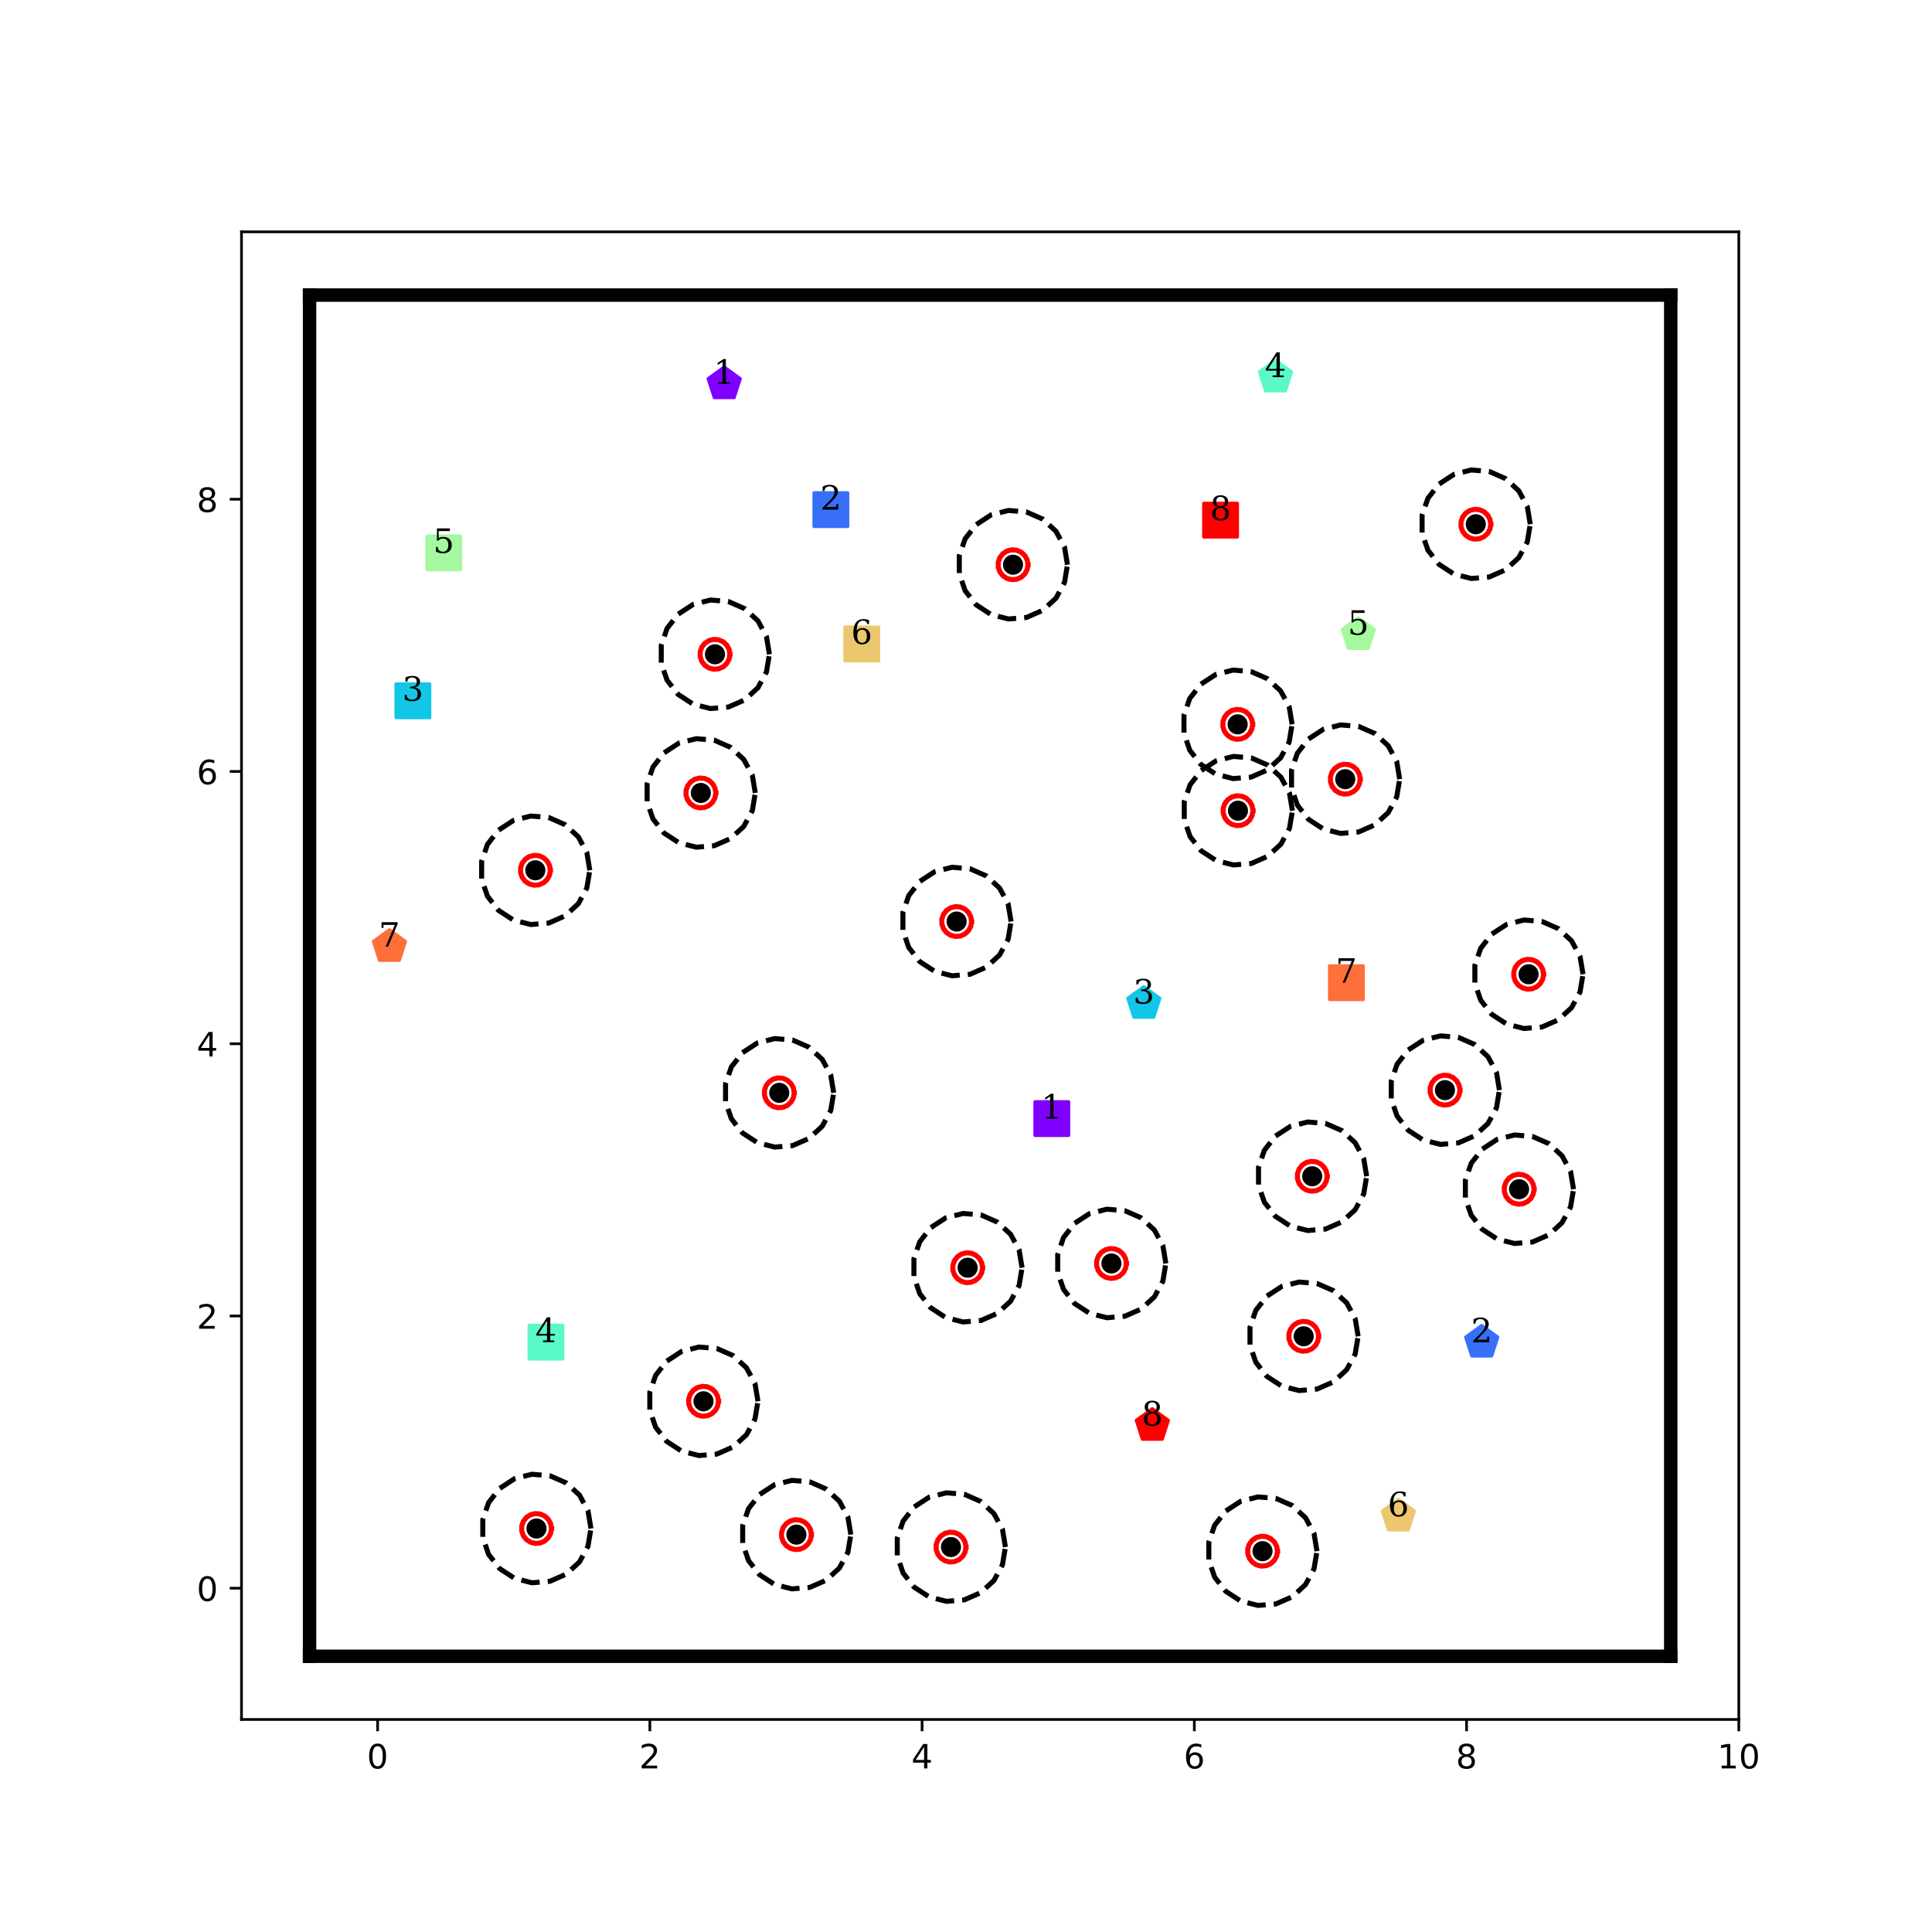 <?xml version="1.0" encoding="utf-8" standalone="no"?>
<!DOCTYPE svg PUBLIC "-//W3C//DTD SVG 1.1//EN"
  "http://www.w3.org/Graphics/SVG/1.1/DTD/svg11.dtd">
<!-- Created with matplotlib (http://matplotlib.org/) -->
<svg height="576pt" version="1.1" viewBox="0 0 576 576" width="576pt" xmlns="http://www.w3.org/2000/svg" xmlns:xlink="http://www.w3.org/1999/xlink">
 <defs>
  <style type="text/css">
*{stroke-linecap:butt;stroke-linejoin:round;}
  </style>
 </defs>
 <g id="figure_1">
  <g id="patch_1">
   <path d="M 0 576 
L 576 576 
L 576 0 
L 0 0 
z
" style="fill:#ffffff;"/>
  </g>
  <g id="axes_1">
   <g id="patch_2">
    <path d="M 72 512.64 
L 518.4 512.64 
L 518.4 69.12 
L 72 69.12 
z
" style="fill:#ffffff;"/>
   </g>
   <g id="matplotlib.axis_1">
    <g id="xtick_1">
     <g id="line2d_1">
      <defs>
       <path d="M 0 0 
L 0 3.5 
" id="mbbae089fc0" style="stroke:#000000;stroke-width:0.8;"/>
      </defs>
      <g>
       <use style="stroke:#000000;stroke-width:0.8;" x="112.582" xlink:href="#mbbae089fc0" y="512.64"/>
      </g>
     </g>
     <g id="text_1">
      <!-- 0 -->
      <defs>
       <path d="M 31.781 66.406 
Q 24.172 66.406 20.328 58.906 
Q 16.5 51.422 16.5 36.375 
Q 16.5 21.391 20.328 13.891 
Q 24.172 6.391 31.781 6.391 
Q 39.453 6.391 43.281 13.891 
Q 47.125 21.391 47.125 36.375 
Q 47.125 51.422 43.281 58.906 
Q 39.453 66.406 31.781 66.406 
z
M 31.781 74.219 
Q 44.047 74.219 50.516 64.516 
Q 56.984 54.828 56.984 36.375 
Q 56.984 17.969 50.516 8.266 
Q 44.047 -1.422 31.781 -1.422 
Q 19.531 -1.422 13.062 8.266 
Q 6.594 17.969 6.594 36.375 
Q 6.594 54.828 13.062 64.516 
Q 19.531 74.219 31.781 74.219 
z
" id="DejaVuSans-30"/>
      </defs>
      <g transform="translate(109.401 527.238)scale(0.1 -0.1)">
       <use xlink:href="#DejaVuSans-30"/>
      </g>
     </g>
    </g>
    <g id="xtick_2">
     <g id="line2d_2">
      <g>
       <use style="stroke:#000000;stroke-width:0.8;" x="193.745" xlink:href="#mbbae089fc0" y="512.64"/>
      </g>
     </g>
     <g id="text_2">
      <!-- 2 -->
      <defs>
       <path d="M 19.188 8.297 
L 53.609 8.297 
L 53.609 0 
L 7.328 0 
L 7.328 8.297 
Q 12.938 14.109 22.625 23.891 
Q 32.328 33.688 34.812 36.531 
Q 39.547 41.844 41.422 45.531 
Q 43.312 49.219 43.312 52.781 
Q 43.312 58.594 39.234 62.25 
Q 35.156 65.922 28.609 65.922 
Q 23.969 65.922 18.812 64.312 
Q 13.672 62.703 7.812 59.422 
L 7.812 69.391 
Q 13.766 71.781 18.938 73 
Q 24.125 74.219 28.422 74.219 
Q 39.75 74.219 46.484 68.547 
Q 53.219 62.891 53.219 53.422 
Q 53.219 48.922 51.531 44.891 
Q 49.859 40.875 45.406 35.406 
Q 44.188 33.984 37.641 27.219 
Q 31.109 20.453 19.188 8.297 
z
" id="DejaVuSans-32"/>
      </defs>
      <g transform="translate(190.564 527.238)scale(0.1 -0.1)">
       <use xlink:href="#DejaVuSans-32"/>
      </g>
     </g>
    </g>
    <g id="xtick_3">
     <g id="line2d_3">
      <g>
       <use style="stroke:#000000;stroke-width:0.8;" x="274.909" xlink:href="#mbbae089fc0" y="512.64"/>
      </g>
     </g>
     <g id="text_3">
      <!-- 4 -->
      <defs>
       <path d="M 37.797 64.312 
L 12.891 25.391 
L 37.797 25.391 
z
M 35.203 72.906 
L 47.609 72.906 
L 47.609 25.391 
L 58.016 25.391 
L 58.016 17.188 
L 47.609 17.188 
L 47.609 0 
L 37.797 0 
L 37.797 17.188 
L 4.891 17.188 
L 4.891 26.703 
z
" id="DejaVuSans-34"/>
      </defs>
      <g transform="translate(271.728 527.238)scale(0.1 -0.1)">
       <use xlink:href="#DejaVuSans-34"/>
      </g>
     </g>
    </g>
    <g id="xtick_4">
     <g id="line2d_4">
      <g>
       <use style="stroke:#000000;stroke-width:0.8;" x="356.073" xlink:href="#mbbae089fc0" y="512.64"/>
      </g>
     </g>
     <g id="text_4">
      <!-- 6 -->
      <defs>
       <path d="M 33.016 40.375 
Q 26.375 40.375 22.484 35.828 
Q 18.609 31.297 18.609 23.391 
Q 18.609 15.531 22.484 10.953 
Q 26.375 6.391 33.016 6.391 
Q 39.656 6.391 43.531 10.953 
Q 47.406 15.531 47.406 23.391 
Q 47.406 31.297 43.531 35.828 
Q 39.656 40.375 33.016 40.375 
z
M 52.594 71.297 
L 52.594 62.312 
Q 48.875 64.062 45.094 64.984 
Q 41.312 65.922 37.594 65.922 
Q 27.828 65.922 22.672 59.328 
Q 17.531 52.734 16.797 39.406 
Q 19.672 43.656 24.016 45.922 
Q 28.375 48.188 33.594 48.188 
Q 44.578 48.188 50.953 41.516 
Q 57.328 34.859 57.328 23.391 
Q 57.328 12.156 50.688 5.359 
Q 44.047 -1.422 33.016 -1.422 
Q 20.359 -1.422 13.672 8.266 
Q 6.984 17.969 6.984 36.375 
Q 6.984 53.656 15.188 63.938 
Q 23.391 74.219 37.203 74.219 
Q 40.922 74.219 44.703 73.484 
Q 48.484 72.75 52.594 71.297 
z
" id="DejaVuSans-36"/>
      </defs>
      <g transform="translate(352.891 527.238)scale(0.1 -0.1)">
       <use xlink:href="#DejaVuSans-36"/>
      </g>
     </g>
    </g>
    <g id="xtick_5">
     <g id="line2d_5">
      <g>
       <use style="stroke:#000000;stroke-width:0.8;" x="437.236" xlink:href="#mbbae089fc0" y="512.64"/>
      </g>
     </g>
     <g id="text_5">
      <!-- 8 -->
      <defs>
       <path d="M 31.781 34.625 
Q 24.75 34.625 20.719 30.859 
Q 16.703 27.094 16.703 20.516 
Q 16.703 13.922 20.719 10.156 
Q 24.75 6.391 31.781 6.391 
Q 38.812 6.391 42.859 10.172 
Q 46.922 13.969 46.922 20.516 
Q 46.922 27.094 42.891 30.859 
Q 38.875 34.625 31.781 34.625 
z
M 21.922 38.812 
Q 15.578 40.375 12.031 44.719 
Q 8.5 49.078 8.5 55.328 
Q 8.5 64.062 14.719 69.141 
Q 20.953 74.219 31.781 74.219 
Q 42.672 74.219 48.875 69.141 
Q 55.078 64.062 55.078 55.328 
Q 55.078 49.078 51.531 44.719 
Q 48 40.375 41.703 38.812 
Q 48.828 37.156 52.797 32.312 
Q 56.781 27.484 56.781 20.516 
Q 56.781 9.906 50.312 4.234 
Q 43.844 -1.422 31.781 -1.422 
Q 19.734 -1.422 13.25 4.234 
Q 6.781 9.906 6.781 20.516 
Q 6.781 27.484 10.781 32.312 
Q 14.797 37.156 21.922 38.812 
z
M 18.312 54.391 
Q 18.312 48.734 21.844 45.562 
Q 25.391 42.391 31.781 42.391 
Q 38.141 42.391 41.719 45.562 
Q 45.312 48.734 45.312 54.391 
Q 45.312 60.062 41.719 63.234 
Q 38.141 66.406 31.781 66.406 
Q 25.391 66.406 21.844 63.234 
Q 18.312 60.062 18.312 54.391 
z
" id="DejaVuSans-38"/>
      </defs>
      <g transform="translate(434.055 527.238)scale(0.1 -0.1)">
       <use xlink:href="#DejaVuSans-38"/>
      </g>
     </g>
    </g>
    <g id="xtick_6">
     <g id="line2d_6">
      <g>
       <use style="stroke:#000000;stroke-width:0.8;" x="518.4" xlink:href="#mbbae089fc0" y="512.64"/>
      </g>
     </g>
     <g id="text_6">
      <!-- 10 -->
      <defs>
       <path d="M 12.406 8.297 
L 28.516 8.297 
L 28.516 63.922 
L 10.984 60.406 
L 10.984 69.391 
L 28.422 72.906 
L 38.281 72.906 
L 38.281 8.297 
L 54.391 8.297 
L 54.391 0 
L 12.406 0 
z
" id="DejaVuSans-31"/>
      </defs>
      <g transform="translate(512.038 527.238)scale(0.1 -0.1)">
       <use xlink:href="#DejaVuSans-31"/>
       <use x="63.623" xlink:href="#DejaVuSans-30"/>
      </g>
     </g>
    </g>
   </g>
   <g id="matplotlib.axis_2">
    <g id="ytick_1">
     <g id="line2d_7">
      <defs>
       <path d="M 0 0 
L -3.5 0 
" id="m43e0779038" style="stroke:#000000;stroke-width:0.8;"/>
      </defs>
      <g>
       <use style="stroke:#000000;stroke-width:0.8;" x="72" xlink:href="#m43e0779038" y="473.498"/>
      </g>
     </g>
     <g id="text_7">
      <!-- 0 -->
      <g transform="translate(58.638 477.297)scale(0.1 -0.1)">
       <use xlink:href="#DejaVuSans-30"/>
      </g>
     </g>
    </g>
    <g id="ytick_2">
     <g id="line2d_8">
      <g>
       <use style="stroke:#000000;stroke-width:0.8;" x="72" xlink:href="#m43e0779038" y="392.335"/>
      </g>
     </g>
     <g id="text_8">
      <!-- 2 -->
      <g transform="translate(58.638 396.134)scale(0.1 -0.1)">
       <use xlink:href="#DejaVuSans-32"/>
      </g>
     </g>
    </g>
    <g id="ytick_3">
     <g id="line2d_9">
      <g>
       <use style="stroke:#000000;stroke-width:0.8;" x="72" xlink:href="#m43e0779038" y="311.171"/>
      </g>
     </g>
     <g id="text_9">
      <!-- 4 -->
      <g transform="translate(58.638 314.97)scale(0.1 -0.1)">
       <use xlink:href="#DejaVuSans-34"/>
      </g>
     </g>
    </g>
    <g id="ytick_4">
     <g id="line2d_10">
      <g>
       <use style="stroke:#000000;stroke-width:0.8;" x="72" xlink:href="#m43e0779038" y="230.007"/>
      </g>
     </g>
     <g id="text_10">
      <!-- 6 -->
      <g transform="translate(58.638 233.806)scale(0.1 -0.1)">
       <use xlink:href="#DejaVuSans-36"/>
      </g>
     </g>
    </g>
    <g id="ytick_5">
     <g id="line2d_11">
      <g>
       <use style="stroke:#000000;stroke-width:0.8;" x="72" xlink:href="#m43e0779038" y="148.844"/>
      </g>
     </g>
     <g id="text_11">
      <!-- 8 -->
      <g transform="translate(58.638 152.643)scale(0.1 -0.1)">
       <use xlink:href="#DejaVuSans-38"/>
      </g>
     </g>
    </g>
   </g>
   <g id="line2d_12">
    <path clip-path="url(#pbcb617bec2)" d="M 313.582 333.492 
" style="fill:none;stroke:#1f77b4;stroke-linecap:square;stroke-width:1.5;"/>
    <defs>
     <path d="M -5 5 
L 5 5 
L 5 -5 
L -5 -5 
z
" id="m00967be633" style="stroke:#8000ff;stroke-linejoin:miter;"/>
    </defs>
    <g clip-path="url(#pbcb617bec2)">
     <use style="fill:#8000ff;stroke:#8000ff;stroke-linejoin:miter;" x="313.582" xlink:href="#m00967be633" y="333.492"/>
    </g>
   </g>
   <g id="line2d_13">
    <path clip-path="url(#pbcb617bec2)" d="M 215.913 114.458 
" style="fill:none;stroke:#ff7f0e;stroke-linecap:square;stroke-width:1.5;"/>
    <defs>
     <path d="M 0 -5 
L -4.755 -1.545 
L -2.939 4.045 
L 2.939 4.045 
L 4.755 -1.545 
z
" id="m93401ba348" style="stroke:#8000ff;stroke-linejoin:miter;"/>
    </defs>
    <g clip-path="url(#pbcb617bec2)">
     <use style="fill:#8000ff;stroke:#8000ff;stroke-linejoin:miter;" x="215.913" xlink:href="#m93401ba348" y="114.458"/>
    </g>
   </g>
   <g id="line2d_14">
    <path clip-path="url(#pbcb617bec2)" d="M 247.71 151.946 
" style="fill:none;stroke:#2ca02c;stroke-linecap:square;stroke-width:1.5;"/>
    <defs>
     <path d="M -5 5 
L 5 5 
L 5 -5 
L -5 -5 
z
" id="md4390ebcbe" style="stroke:#376ff9;stroke-linejoin:miter;"/>
    </defs>
    <g clip-path="url(#pbcb617bec2)">
     <use style="fill:#376ff9;stroke:#376ff9;stroke-linejoin:miter;" x="247.71" xlink:href="#md4390ebcbe" y="151.946"/>
    </g>
   </g>
   <g id="line2d_15">
    <path clip-path="url(#pbcb617bec2)" d="M 441.753 400.197 
" style="fill:none;stroke:#d62728;stroke-linecap:square;stroke-width:1.5;"/>
    <defs>
     <path d="M 0 -5 
L -4.755 -1.545 
L -2.939 4.045 
L 2.939 4.045 
L 4.755 -1.545 
z
" id="m6d15212237" style="stroke:#376ff9;stroke-linejoin:miter;"/>
    </defs>
    <g clip-path="url(#pbcb617bec2)">
     <use style="fill:#376ff9;stroke:#376ff9;stroke-linejoin:miter;" x="441.753" xlink:href="#m6d15212237" y="400.197"/>
    </g>
   </g>
   <g id="line2d_16">
    <path clip-path="url(#pbcb617bec2)" d="M 123.094 208.93 
" style="fill:none;stroke:#9467bd;stroke-linecap:square;stroke-width:1.5;"/>
    <defs>
     <path d="M -5 5 
L 5 5 
L 5 -5 
L -5 -5 
z
" id="m5b47b86900" style="stroke:#12c7e6;stroke-linejoin:miter;"/>
    </defs>
    <g clip-path="url(#pbcb617bec2)">
     <use style="fill:#12c7e6;stroke:#12c7e6;stroke-linejoin:miter;" x="123.094" xlink:href="#m5b47b86900" y="208.93"/>
    </g>
   </g>
   <g id="line2d_17">
    <path clip-path="url(#pbcb617bec2)" d="M 341.015 299.196 
" style="fill:none;stroke:#8c564b;stroke-linecap:square;stroke-width:1.5;"/>
    <defs>
     <path d="M 0 -5 
L -4.755 -1.545 
L -2.939 4.045 
L 2.939 4.045 
L 4.755 -1.545 
z
" id="m87feb63b7f" style="stroke:#12c7e6;stroke-linejoin:miter;"/>
    </defs>
    <g clip-path="url(#pbcb617bec2)">
     <use style="fill:#12c7e6;stroke:#12c7e6;stroke-linejoin:miter;" x="341.015" xlink:href="#m87feb63b7f" y="299.196"/>
    </g>
   </g>
   <g id="line2d_18">
    <path clip-path="url(#pbcb617bec2)" d="M 162.772 400.142 
" style="fill:none;stroke:#e377c2;stroke-linecap:square;stroke-width:1.5;"/>
    <defs>
     <path d="M -5 5 
L 5 5 
L 5 -5 
L -5 -5 
z
" id="m3b6811515b" style="stroke:#5bf9c7;stroke-linejoin:miter;"/>
    </defs>
    <g clip-path="url(#pbcb617bec2)">
     <use style="fill:#5bf9c7;stroke:#5bf9c7;stroke-linejoin:miter;" x="162.772" xlink:href="#m3b6811515b" y="400.142"/>
    </g>
   </g>
   <g id="line2d_19">
    <path clip-path="url(#pbcb617bec2)" d="M 380.274 112.452 
" style="fill:none;stroke:#7f7f7f;stroke-linecap:square;stroke-width:1.5;"/>
    <defs>
     <path d="M 0 -5 
L -4.755 -1.545 
L -2.939 4.045 
L 2.939 4.045 
L 4.755 -1.545 
z
" id="m6bc77f866d" style="stroke:#5bf9c7;stroke-linejoin:miter;"/>
    </defs>
    <g clip-path="url(#pbcb617bec2)">
     <use style="fill:#5bf9c7;stroke:#5bf9c7;stroke-linejoin:miter;" x="380.274" xlink:href="#m6bc77f866d" y="112.452"/>
    </g>
   </g>
   <g id="line2d_20">
    <path clip-path="url(#pbcb617bec2)" d="M 132.278 164.825 
" style="fill:none;stroke:#bcbd22;stroke-linecap:square;stroke-width:1.5;"/>
    <defs>
     <path d="M -5 5 
L 5 5 
L 5 -5 
L -5 -5 
z
" id="m4ae2398f31" style="stroke:#a4f99f;stroke-linejoin:miter;"/>
    </defs>
    <g clip-path="url(#pbcb617bec2)">
     <use style="fill:#a4f99f;stroke:#a4f99f;stroke-linejoin:miter;" x="132.278" xlink:href="#m4ae2398f31" y="164.825"/>
    </g>
   </g>
   <g id="line2d_21">
    <path clip-path="url(#pbcb617bec2)" d="M 404.963 189.224 
" style="fill:none;stroke:#17becf;stroke-linecap:square;stroke-width:1.5;"/>
    <defs>
     <path d="M 0 -5 
L -4.755 -1.545 
L -2.939 4.045 
L 2.939 4.045 
L 4.755 -1.545 
z
" id="m5d993baed0" style="stroke:#a4f99f;stroke-linejoin:miter;"/>
    </defs>
    <g clip-path="url(#pbcb617bec2)">
     <use style="fill:#a4f99f;stroke:#a4f99f;stroke-linejoin:miter;" x="404.963" xlink:href="#m5d993baed0" y="189.224"/>
    </g>
   </g>
   <g id="line2d_22">
    <path clip-path="url(#pbcb617bec2)" d="M 256.922 191.991 
" style="fill:none;stroke:#1f77b4;stroke-linecap:square;stroke-width:1.5;"/>
    <defs>
     <path d="M -5 5 
L 5 5 
L 5 -5 
L -5 -5 
z
" id="m1f1ca0cb90" style="stroke:#edc76f;stroke-linejoin:miter;"/>
    </defs>
    <g clip-path="url(#pbcb617bec2)">
     <use style="fill:#edc76f;stroke:#edc76f;stroke-linejoin:miter;" x="256.922" xlink:href="#m1f1ca0cb90" y="191.991"/>
    </g>
   </g>
   <g id="line2d_23">
    <path clip-path="url(#pbcb617bec2)" d="M 416.9 452.053 
" style="fill:none;stroke:#ff7f0e;stroke-linecap:square;stroke-width:1.5;"/>
    <defs>
     <path d="M 0 -5 
L -4.755 -1.545 
L -2.939 4.045 
L 2.939 4.045 
L 4.755 -1.545 
z
" id="mb4f32337e3" style="stroke:#edc76f;stroke-linejoin:miter;"/>
    </defs>
    <g clip-path="url(#pbcb617bec2)">
     <use style="fill:#edc76f;stroke:#edc76f;stroke-linejoin:miter;" x="416.9" xlink:href="#mb4f32337e3" y="452.053"/>
    </g>
   </g>
   <g id="line2d_24">
    <path clip-path="url(#pbcb617bec2)" d="M 401.412 292.977 
" style="fill:none;stroke:#2ca02c;stroke-linecap:square;stroke-width:1.5;"/>
    <defs>
     <path d="M -5 5 
L 5 5 
L 5 -5 
L -5 -5 
z
" id="m942dc85341" style="stroke:#ff6f39;stroke-linejoin:miter;"/>
    </defs>
    <g clip-path="url(#pbcb617bec2)">
     <use style="fill:#ff6f39;stroke:#ff6f39;stroke-linejoin:miter;" x="401.412" xlink:href="#m942dc85341" y="292.977"/>
    </g>
   </g>
   <g id="line2d_25">
    <path clip-path="url(#pbcb617bec2)" d="M 116.1 282.231 
" style="fill:none;stroke:#d62728;stroke-linecap:square;stroke-width:1.5;"/>
    <defs>
     <path d="M 0 -5 
L -4.755 -1.545 
L -2.939 4.045 
L 2.939 4.045 
L 4.755 -1.545 
z
" id="m245e9f3313" style="stroke:#ff6f39;stroke-linejoin:miter;"/>
    </defs>
    <g clip-path="url(#pbcb617bec2)">
     <use style="fill:#ff6f39;stroke:#ff6f39;stroke-linejoin:miter;" x="116.1" xlink:href="#m245e9f3313" y="282.231"/>
    </g>
   </g>
   <g id="line2d_26">
    <path clip-path="url(#pbcb617bec2)" d="M 363.893 155.075 
" style="fill:none;stroke:#9467bd;stroke-linecap:square;stroke-width:1.5;"/>
    <defs>
     <path d="M -5 5 
L 5 5 
L 5 -5 
L -5 -5 
z
" id="m89f00389e0" style="stroke:#ff0000;stroke-linejoin:miter;"/>
    </defs>
    <g clip-path="url(#pbcb617bec2)">
     <use style="fill:#ff0000;stroke:#ff0000;stroke-linejoin:miter;" x="363.893" xlink:href="#m89f00389e0" y="155.075"/>
    </g>
   </g>
   <g id="line2d_27">
    <path clip-path="url(#pbcb617bec2)" d="M 343.547 425.013 
" style="fill:none;stroke:#8c564b;stroke-linecap:square;stroke-width:1.5;"/>
    <defs>
     <path d="M 0 -5 
L -4.755 -1.545 
L -2.939 4.045 
L 2.939 4.045 
L 4.755 -1.545 
z
" id="m4d88abfb11" style="stroke:#ff0000;stroke-linejoin:miter;"/>
    </defs>
    <g clip-path="url(#pbcb617bec2)">
     <use style="fill:#ff0000;stroke:#ff0000;stroke-linejoin:miter;" x="343.547" xlink:href="#m4d88abfb11" y="425.013"/>
    </g>
   </g>
   <g id="line2d_28">
    <defs>
     <path d="M 0 2.5 
C 0.663 2.5 1.299 2.237 1.768 1.768 
C 2.237 1.299 2.5 0.663 2.5 0 
C 2.5 -0.663 2.237 -1.299 1.768 -1.768 
C 1.299 -2.237 0.663 -2.5 0 -2.5 
C -0.663 -2.5 -1.299 -2.237 -1.768 -1.768 
C -2.237 -1.299 -2.5 -0.663 -2.5 0 
C -2.5 0.663 -2.237 1.299 -1.768 1.768 
C -1.299 2.237 -0.663 2.5 0 2.5 
z
" id="mc2cf1a1589" style="stroke:#000000;"/>
    </defs>
    <g clip-path="url(#pbcb617bec2)">
     <use style="stroke:#000000;" x="368.992" xlink:href="#mc2cf1a1589" y="215.95"/>
     <use style="stroke:#000000;" x="232.323" xlink:href="#mc2cf1a1589" y="325.813"/>
     <use style="stroke:#000000;" x="331.35" xlink:href="#mc2cf1a1589" y="376.683"/>
     <use style="stroke:#000000;" x="455.723" xlink:href="#mc2cf1a1589" y="290.458"/>
     <use style="stroke:#000000;" x="369.085" xlink:href="#mc2cf1a1589" y="241.696"/>
     <use style="stroke:#000000;" x="376.404" xlink:href="#mc2cf1a1589" y="462.461"/>
     <use style="stroke:#000000;" x="209.742" xlink:href="#mc2cf1a1589" y="417.775"/>
     <use style="stroke:#000000;" x="391.221" xlink:href="#mc2cf1a1589" y="350.685"/>
     <use style="stroke:#000000;" x="439.99" xlink:href="#mc2cf1a1589" y="156.292"/>
     <use style="stroke:#000000;" x="237.433" xlink:href="#mc2cf1a1589" y="457.527"/>
     <use style="stroke:#000000;" x="401.063" xlink:href="#mc2cf1a1589" y="232.3"/>
     <use style="stroke:#000000;" x="285.203" xlink:href="#mc2cf1a1589" y="274.742"/>
     <use style="stroke:#000000;" x="288.482" xlink:href="#mc2cf1a1589" y="377.953"/>
     <use style="stroke:#000000;" x="430.799" xlink:href="#mc2cf1a1589" y="325.009"/>
     <use style="stroke:#000000;" x="452.894" xlink:href="#mc2cf1a1589" y="354.553"/>
     <use style="stroke:#000000;" x="283.519" xlink:href="#mc2cf1a1589" y="461.236"/>
     <use style="stroke:#000000;" x="208.943" xlink:href="#mc2cf1a1589" y="236.405"/>
     <use style="stroke:#000000;" x="159.607" xlink:href="#mc2cf1a1589" y="259.461"/>
     <use style="stroke:#000000;" x="388.676" xlink:href="#mc2cf1a1589" y="398.396"/>
     <use style="stroke:#000000;" x="213.157" xlink:href="#mc2cf1a1589" y="195.069"/>
     <use style="stroke:#000000;" x="302.016" xlink:href="#mc2cf1a1589" y="168.364"/>
     <use style="stroke:#000000;" x="159.949" xlink:href="#mc2cf1a1589" y="455.707"/>
    </g>
   </g>
   <g id="line2d_29">
    <path clip-path="url(#pbcb617bec2)" d="M 385.225 215.95 
L 384.346 210.679 
L 381.802 205.979 
L 377.871 202.36 
L 372.977 200.214 
L 367.652 199.772 
L 362.472 201.084 
L 357.998 204.007 
L 354.716 208.224 
L 352.981 213.278 
L 352.981 218.621 
L 354.716 223.675 
L 357.998 227.892 
L 362.472 230.815 
L 367.652 232.127 
L 372.977 231.686 
L 377.871 229.539 
L 381.802 225.92 
L 384.346 221.22 
L 385.225 215.95 
" style="fill:none;stroke:#000000;stroke-dasharray:5.55,2.4;stroke-dashoffset:0;stroke-width:1.5;"/>
   </g>
   <g id="line2d_30">
    <path clip-path="url(#pbcb617bec2)" d="M 373.456 215.95 
L 373.214 214.5 
L 372.515 213.208 
L 371.434 212.212 
L 370.088 211.622 
L 368.624 211.501 
L 367.199 211.862 
L 365.969 212.665 
L 365.066 213.825 
L 364.589 215.215 
L 364.589 216.684 
L 365.066 218.074 
L 365.969 219.234 
L 367.199 220.038 
L 368.624 220.398 
L 370.088 220.277 
L 371.434 219.687 
L 372.515 218.691 
L 373.214 217.399 
L 373.456 215.95 
" style="fill:none;stroke:#ff0000;stroke-linecap:square;stroke-width:1.5;"/>
   </g>
   <g id="line2d_31">
    <path clip-path="url(#pbcb617bec2)" d="M 248.556 325.813 
L 247.676 320.542 
L 245.133 315.842 
L 241.201 312.223 
L 236.308 310.077 
L 230.982 309.635 
L 225.802 310.947 
L 221.329 313.87 
L 218.047 318.087 
L 216.312 323.141 
L 216.312 328.484 
L 218.047 333.539 
L 221.329 337.755 
L 225.802 340.678 
L 230.982 341.99 
L 236.308 341.549 
L 241.201 339.402 
L 245.133 335.783 
L 247.676 331.083 
L 248.556 325.813 
" style="fill:none;stroke:#000000;stroke-dasharray:5.55,2.4;stroke-dashoffset:0;stroke-width:1.5;"/>
   </g>
   <g id="line2d_32">
    <path clip-path="url(#pbcb617bec2)" d="M 236.787 325.813 
L 236.545 324.363 
L 235.846 323.071 
L 234.765 322.075 
L 233.419 321.485 
L 231.954 321.364 
L 230.53 321.725 
L 229.3 322.528 
L 228.397 323.688 
L 227.92 325.078 
L 227.92 326.547 
L 228.397 327.937 
L 229.3 329.097 
L 230.53 329.901 
L 231.954 330.261 
L 233.419 330.14 
L 234.765 329.55 
L 235.846 328.554 
L 236.545 327.262 
L 236.787 325.813 
" style="fill:none;stroke:#ff0000;stroke-linecap:square;stroke-width:1.5;"/>
   </g>
   <g id="line2d_33">
    <path clip-path="url(#pbcb617bec2)" d="M 347.583 376.683 
L 346.703 371.413 
L 344.16 366.713 
L 340.229 363.094 
L 335.335 360.947 
L 330.01 360.506 
L 324.83 361.818 
L 320.356 364.74 
L 317.074 368.957 
L 315.339 374.011 
L 315.339 379.355 
L 317.074 384.409 
L 320.356 388.626 
L 324.83 391.549 
L 330.01 392.861 
L 335.335 392.419 
L 340.229 390.273 
L 344.16 386.654 
L 346.703 381.954 
L 347.583 376.683 
" style="fill:none;stroke:#000000;stroke-dasharray:5.55,2.4;stroke-dashoffset:0;stroke-width:1.5;"/>
   </g>
   <g id="line2d_34">
    <path clip-path="url(#pbcb617bec2)" d="M 335.814 376.683 
L 335.572 375.234 
L 334.873 373.941 
L 333.792 372.946 
L 332.446 372.356 
L 330.982 372.235 
L 329.557 372.595 
L 328.327 373.399 
L 327.424 374.559 
L 326.947 375.949 
L 326.947 377.418 
L 327.424 378.808 
L 328.327 379.968 
L 329.557 380.771 
L 330.982 381.132 
L 332.446 381.011 
L 333.792 380.42 
L 334.873 379.425 
L 335.572 378.133 
L 335.814 376.683 
" style="fill:none;stroke:#ff0000;stroke-linecap:square;stroke-width:1.5;"/>
   </g>
   <g id="line2d_35">
    <path clip-path="url(#pbcb617bec2)" d="M 471.955 290.458 
L 471.076 285.187 
L 468.533 280.487 
L 464.601 276.868 
L 459.708 274.722 
L 454.382 274.281 
L 449.202 275.592 
L 444.729 278.515 
L 441.447 282.732 
L 439.711 287.786 
L 439.711 293.13 
L 441.447 298.184 
L 444.729 302.401 
L 449.202 305.323 
L 454.382 306.635 
L 459.708 306.194 
L 464.601 304.047 
L 468.533 300.428 
L 471.076 295.729 
L 471.955 290.458 
" style="fill:none;stroke:#000000;stroke-dasharray:5.55,2.4;stroke-dashoffset:0;stroke-width:1.5;"/>
   </g>
   <g id="line2d_36">
    <path clip-path="url(#pbcb617bec2)" d="M 460.187 290.458 
L 459.945 289.008 
L 459.245 287.716 
L 458.164 286.721 
L 456.819 286.13 
L 455.354 286.009 
L 453.93 286.37 
L 452.699 287.174 
L 451.797 288.333 
L 451.32 289.723 
L 451.32 291.193 
L 451.797 292.582 
L 452.699 293.742 
L 453.93 294.546 
L 455.354 294.907 
L 456.819 294.785 
L 458.164 294.195 
L 459.245 293.2 
L 459.945 291.907 
L 460.187 290.458 
" style="fill:none;stroke:#ff0000;stroke-linecap:square;stroke-width:1.5;"/>
   </g>
   <g id="line2d_37">
    <path clip-path="url(#pbcb617bec2)" d="M 385.317 241.696 
L 384.438 236.425 
L 381.895 231.725 
L 377.963 228.106 
L 373.07 225.96 
L 367.744 225.518 
L 362.564 226.83 
L 358.091 229.753 
L 354.808 233.97 
L 353.073 239.024 
L 353.073 244.367 
L 354.808 249.421 
L 358.091 253.638 
L 362.564 256.561 
L 367.744 257.873 
L 373.07 257.432 
L 377.963 255.285 
L 381.895 251.666 
L 384.438 246.966 
L 385.317 241.696 
" style="fill:none;stroke:#000000;stroke-dasharray:5.55,2.4;stroke-dashoffset:0;stroke-width:1.5;"/>
   </g>
   <g id="line2d_38">
    <path clip-path="url(#pbcb617bec2)" d="M 373.549 241.696 
L 373.307 240.246 
L 372.607 238.954 
L 371.526 237.958 
L 370.181 237.368 
L 368.716 237.247 
L 367.292 237.608 
L 366.061 238.411 
L 365.159 239.571 
L 364.682 240.961 
L 364.682 242.43 
L 365.159 243.82 
L 366.061 244.98 
L 367.292 245.784 
L 368.716 246.144 
L 370.181 246.023 
L 371.526 245.433 
L 372.607 244.437 
L 373.307 243.145 
L 373.549 241.696 
" style="fill:none;stroke:#ff0000;stroke-linecap:square;stroke-width:1.5;"/>
   </g>
   <g id="line2d_39">
    <path clip-path="url(#pbcb617bec2)" d="M 392.637 462.461 
L 391.757 457.19 
L 389.214 452.491 
L 385.282 448.871 
L 380.389 446.725 
L 375.063 446.284 
L 369.883 447.595 
L 365.41 450.518 
L 362.128 454.735 
L 360.393 459.789 
L 360.393 465.133 
L 362.128 470.187 
L 365.41 474.404 
L 369.883 477.326 
L 375.063 478.638 
L 380.389 478.197 
L 385.282 476.05 
L 389.214 472.431 
L 391.757 467.732 
L 392.637 462.461 
" style="fill:none;stroke:#000000;stroke-dasharray:5.55,2.4;stroke-dashoffset:0;stroke-width:1.5;"/>
   </g>
   <g id="line2d_40">
    <path clip-path="url(#pbcb617bec2)" d="M 380.868 462.461 
L 380.626 461.011 
L 379.927 459.719 
L 378.846 458.724 
L 377.5 458.134 
L 376.035 458.012 
L 374.611 458.373 
L 373.381 459.177 
L 372.478 460.336 
L 372.001 461.726 
L 372.001 463.196 
L 372.478 464.586 
L 373.381 465.745 
L 374.611 466.549 
L 376.035 466.91 
L 377.5 466.788 
L 378.846 466.198 
L 379.927 465.203 
L 380.626 463.91 
L 380.868 462.461 
" style="fill:none;stroke:#ff0000;stroke-linecap:square;stroke-width:1.5;"/>
   </g>
   <g id="line2d_41">
    <path clip-path="url(#pbcb617bec2)" d="M 225.975 417.775 
L 225.095 412.504 
L 222.552 407.804 
L 218.62 404.185 
L 213.727 402.039 
L 208.401 401.597 
L 203.221 402.909 
L 198.748 405.832 
L 195.466 410.049 
L 193.73 415.103 
L 193.73 420.446 
L 195.466 425.501 
L 198.748 429.717 
L 203.221 432.64 
L 208.401 433.952 
L 213.727 433.511 
L 218.62 431.364 
L 222.552 427.745 
L 225.095 423.045 
L 225.975 417.775 
" style="fill:none;stroke:#000000;stroke-dasharray:5.55,2.4;stroke-dashoffset:0;stroke-width:1.5;"/>
   </g>
   <g id="line2d_42">
    <path clip-path="url(#pbcb617bec2)" d="M 214.206 417.775 
L 213.964 416.325 
L 213.265 415.033 
L 212.183 414.037 
L 210.838 413.447 
L 209.373 413.326 
L 207.949 413.687 
L 206.718 414.49 
L 205.816 415.65 
L 205.339 417.04 
L 205.339 418.509 
L 205.816 419.899 
L 206.718 421.059 
L 207.949 421.863 
L 209.373 422.223 
L 210.838 422.102 
L 212.183 421.512 
L 213.265 420.516 
L 213.964 419.224 
L 214.206 417.775 
" style="fill:none;stroke:#ff0000;stroke-linecap:square;stroke-width:1.5;"/>
   </g>
   <g id="line2d_43">
    <path clip-path="url(#pbcb617bec2)" d="M 407.454 350.685 
L 406.574 345.414 
L 404.031 340.714 
L 400.099 337.095 
L 395.206 334.949 
L 389.88 334.507 
L 384.7 335.819 
L 380.227 338.742 
L 376.945 342.959 
L 375.21 348.013 
L 375.21 353.357 
L 376.945 358.411 
L 380.227 362.628 
L 384.7 365.55 
L 389.88 366.862 
L 395.206 366.421 
L 400.099 364.274 
L 404.031 360.655 
L 406.574 355.956 
L 407.454 350.685 
" style="fill:none;stroke:#000000;stroke-dasharray:5.55,2.4;stroke-dashoffset:0;stroke-width:1.5;"/>
   </g>
   <g id="line2d_44">
    <path clip-path="url(#pbcb617bec2)" d="M 395.685 350.685 
L 395.443 349.235 
L 394.744 347.943 
L 393.663 346.948 
L 392.317 346.357 
L 390.852 346.236 
L 389.428 346.597 
L 388.198 347.401 
L 387.295 348.56 
L 386.818 349.95 
L 386.818 351.42 
L 387.295 352.809 
L 388.198 353.969 
L 389.428 354.773 
L 390.852 355.134 
L 392.317 355.012 
L 393.663 354.422 
L 394.744 353.427 
L 395.443 352.134 
L 395.685 350.685 
" style="fill:none;stroke:#ff0000;stroke-linecap:square;stroke-width:1.5;"/>
   </g>
   <g id="line2d_45">
    <path clip-path="url(#pbcb617bec2)" d="M 456.223 156.292 
L 455.343 151.022 
L 452.8 146.322 
L 448.868 142.703 
L 443.975 140.556 
L 438.65 140.115 
L 433.469 141.427 
L 428.996 144.35 
L 425.714 148.566 
L 423.979 153.621 
L 423.979 158.964 
L 425.714 164.018 
L 428.996 168.235 
L 433.469 171.158 
L 438.65 172.47 
L 443.975 172.028 
L 448.868 169.882 
L 452.8 166.263 
L 455.343 161.563 
L 456.223 156.292 
" style="fill:none;stroke:#000000;stroke-dasharray:5.55,2.4;stroke-dashoffset:0;stroke-width:1.5;"/>
   </g>
   <g id="line2d_46">
    <path clip-path="url(#pbcb617bec2)" d="M 444.454 156.292 
L 444.212 154.843 
L 443.513 153.551 
L 442.432 152.555 
L 441.086 151.965 
L 439.621 151.844 
L 438.197 152.204 
L 436.967 153.008 
L 436.064 154.168 
L 435.587 155.558 
L 435.587 157.027 
L 436.064 158.417 
L 436.967 159.577 
L 438.197 160.38 
L 439.621 160.741 
L 441.086 160.62 
L 442.432 160.029 
L 443.513 159.034 
L 444.212 157.742 
L 444.454 156.292 
" style="fill:none;stroke:#ff0000;stroke-linecap:square;stroke-width:1.5;"/>
   </g>
   <g id="line2d_47">
    <path clip-path="url(#pbcb617bec2)" d="M 253.665 457.527 
L 252.786 452.257 
L 250.243 447.557 
L 246.311 443.938 
L 241.418 441.791 
L 236.092 441.35 
L 230.912 442.662 
L 226.438 445.585 
L 223.156 449.801 
L 221.421 454.856 
L 221.421 460.199 
L 223.156 465.253 
L 226.438 469.47 
L 230.912 472.393 
L 236.092 473.705 
L 241.418 473.263 
L 246.311 471.117 
L 250.243 467.498 
L 252.786 462.798 
L 253.665 457.527 
" style="fill:none;stroke:#000000;stroke-dasharray:5.55,2.4;stroke-dashoffset:0;stroke-width:1.5;"/>
   </g>
   <g id="line2d_48">
    <path clip-path="url(#pbcb617bec2)" d="M 241.897 457.527 
L 241.655 456.078 
L 240.955 454.785 
L 239.874 453.79 
L 238.528 453.2 
L 237.064 453.079 
L 235.639 453.439 
L 234.409 454.243 
L 233.507 455.403 
L 233.03 456.793 
L 233.03 458.262 
L 233.507 459.652 
L 234.409 460.812 
L 235.639 461.615 
L 237.064 461.976 
L 238.528 461.855 
L 239.874 461.264 
L 240.955 460.269 
L 241.655 458.977 
L 241.897 457.527 
" style="fill:none;stroke:#ff0000;stroke-linecap:square;stroke-width:1.5;"/>
   </g>
   <g id="line2d_49">
    <path clip-path="url(#pbcb617bec2)" d="M 417.296 232.3 
L 416.416 227.029 
L 413.873 222.33 
L 409.941 218.711 
L 405.048 216.564 
L 399.722 216.123 
L 394.542 217.435 
L 390.069 220.357 
L 386.787 224.574 
L 385.052 229.628 
L 385.052 234.972 
L 386.787 240.026 
L 390.069 244.243 
L 394.542 247.166 
L 399.722 248.477 
L 405.048 248.036 
L 409.941 245.89 
L 413.873 242.27 
L 416.416 237.571 
L 417.296 232.3 
" style="fill:none;stroke:#000000;stroke-dasharray:5.55,2.4;stroke-dashoffset:0;stroke-width:1.5;"/>
   </g>
   <g id="line2d_50">
    <path clip-path="url(#pbcb617bec2)" d="M 405.527 232.3 
L 405.285 230.851 
L 404.586 229.558 
L 403.505 228.563 
L 402.159 227.973 
L 400.694 227.851 
L 399.27 228.212 
L 398.04 229.016 
L 397.137 230.175 
L 396.66 231.565 
L 396.66 233.035 
L 397.137 234.425 
L 398.04 235.584 
L 399.27 236.388 
L 400.694 236.749 
L 402.159 236.627 
L 403.505 236.037 
L 404.586 235.042 
L 405.285 233.749 
L 405.527 232.3 
" style="fill:none;stroke:#ff0000;stroke-linecap:square;stroke-width:1.5;"/>
   </g>
   <g id="line2d_51">
    <path clip-path="url(#pbcb617bec2)" d="M 301.435 274.742 
L 300.556 269.471 
L 298.012 264.771 
L 294.081 261.152 
L 289.187 259.006 
L 283.862 258.565 
L 278.682 259.876 
L 274.208 262.799 
L 270.926 267.016 
L 269.191 272.07 
L 269.191 277.414 
L 270.926 282.468 
L 274.208 286.685 
L 278.682 289.607 
L 283.862 290.919 
L 289.187 290.478 
L 294.081 288.331 
L 298.012 284.712 
L 300.556 280.013 
L 301.435 274.742 
" style="fill:none;stroke:#000000;stroke-dasharray:5.55,2.4;stroke-dashoffset:0;stroke-width:1.5;"/>
   </g>
   <g id="line2d_52">
    <path clip-path="url(#pbcb617bec2)" d="M 289.667 274.742 
L 289.425 273.292 
L 288.725 272 
L 287.644 271.005 
L 286.298 270.414 
L 284.834 270.293 
L 283.409 270.654 
L 282.179 271.458 
L 281.277 272.617 
L 280.799 274.007 
L 280.799 275.477 
L 281.277 276.866 
L 282.179 278.026 
L 283.409 278.83 
L 284.834 279.191 
L 286.298 279.069 
L 287.644 278.479 
L 288.725 277.484 
L 289.425 276.191 
L 289.667 274.742 
" style="fill:none;stroke:#ff0000;stroke-linecap:square;stroke-width:1.5;"/>
   </g>
   <g id="line2d_53">
    <path clip-path="url(#pbcb617bec2)" d="M 304.715 377.953 
L 303.835 372.682 
L 301.292 367.983 
L 297.36 364.364 
L 292.467 362.217 
L 287.141 361.776 
L 281.961 363.088 
L 277.488 366.01 
L 274.206 370.227 
L 272.471 375.281 
L 272.471 380.625 
L 274.206 385.679 
L 277.488 389.896 
L 281.961 392.819 
L 287.141 394.13 
L 292.467 393.689 
L 297.36 391.543 
L 301.292 387.923 
L 303.835 383.224 
L 304.715 377.953 
" style="fill:none;stroke:#000000;stroke-dasharray:5.55,2.4;stroke-dashoffset:0;stroke-width:1.5;"/>
   </g>
   <g id="line2d_54">
    <path clip-path="url(#pbcb617bec2)" d="M 292.946 377.953 
L 292.704 376.504 
L 292.005 375.211 
L 290.923 374.216 
L 289.578 373.626 
L 288.113 373.504 
L 286.689 373.865 
L 285.459 374.669 
L 284.556 375.828 
L 284.079 377.218 
L 284.079 378.688 
L 284.556 380.078 
L 285.459 381.237 
L 286.689 382.041 
L 288.113 382.402 
L 289.578 382.28 
L 290.923 381.69 
L 292.005 380.695 
L 292.704 379.402 
L 292.946 377.953 
" style="fill:none;stroke:#ff0000;stroke-linecap:square;stroke-width:1.5;"/>
   </g>
   <g id="line2d_55">
    <path clip-path="url(#pbcb617bec2)" d="M 447.032 325.009 
L 446.153 319.738 
L 443.609 315.038 
L 439.678 311.419 
L 434.784 309.273 
L 429.459 308.831 
L 424.279 310.143 
L 419.805 313.066 
L 416.523 317.283 
L 414.788 322.337 
L 414.788 327.68 
L 416.523 332.735 
L 419.805 336.951 
L 424.279 339.874 
L 429.459 341.186 
L 434.784 340.745 
L 439.678 338.598 
L 443.609 334.979 
L 446.153 330.279 
L 447.032 325.009 
" style="fill:none;stroke:#000000;stroke-dasharray:5.55,2.4;stroke-dashoffset:0;stroke-width:1.5;"/>
   </g>
   <g id="line2d_56">
    <path clip-path="url(#pbcb617bec2)" d="M 435.263 325.009 
L 435.021 323.559 
L 434.322 322.267 
L 433.241 321.271 
L 431.895 320.681 
L 430.431 320.56 
L 429.006 320.921 
L 427.776 321.724 
L 426.873 322.884 
L 426.396 324.274 
L 426.396 325.743 
L 426.873 327.133 
L 427.776 328.293 
L 429.006 329.097 
L 430.431 329.457 
L 431.895 329.336 
L 433.241 328.746 
L 434.322 327.75 
L 435.021 326.458 
L 435.263 325.009 
" style="fill:none;stroke:#ff0000;stroke-linecap:square;stroke-width:1.5;"/>
   </g>
   <g id="line2d_57">
    <path clip-path="url(#pbcb617bec2)" d="M 469.127 354.553 
L 468.247 349.282 
L 465.704 344.582 
L 461.772 340.963 
L 456.879 338.817 
L 451.553 338.375 
L 446.373 339.687 
L 441.9 342.61 
L 438.618 346.827 
L 436.883 351.881 
L 436.883 357.224 
L 438.618 362.278 
L 441.9 366.495 
L 446.373 369.418 
L 451.553 370.73 
L 456.879 370.289 
L 461.772 368.142 
L 465.704 364.523 
L 468.247 359.823 
L 469.127 354.553 
" style="fill:none;stroke:#000000;stroke-dasharray:5.55,2.4;stroke-dashoffset:0;stroke-width:1.5;"/>
   </g>
   <g id="line2d_58">
    <path clip-path="url(#pbcb617bec2)" d="M 457.358 354.553 
L 457.116 353.103 
L 456.417 351.811 
L 455.335 350.815 
L 453.99 350.225 
L 452.525 350.104 
L 451.101 350.465 
L 449.871 351.268 
L 448.968 352.428 
L 448.491 353.818 
L 448.491 355.287 
L 448.968 356.677 
L 449.871 357.837 
L 451.101 358.641 
L 452.525 359.001 
L 453.99 358.88 
L 455.335 358.29 
L 456.417 357.294 
L 457.116 356.002 
L 457.358 354.553 
" style="fill:none;stroke:#ff0000;stroke-linecap:square;stroke-width:1.5;"/>
   </g>
   <g id="line2d_59">
    <path clip-path="url(#pbcb617bec2)" d="M 299.751 461.236 
L 298.872 455.965 
L 296.329 451.265 
L 292.397 447.646 
L 287.504 445.5 
L 282.178 445.059 
L 276.998 446.37 
L 272.525 449.293 
L 269.242 453.51 
L 267.507 458.564 
L 267.507 463.908 
L 269.242 468.962 
L 272.525 473.179 
L 276.998 476.101 
L 282.178 477.413 
L 287.504 476.972 
L 292.397 474.825 
L 296.329 471.206 
L 298.872 466.507 
L 299.751 461.236 
" style="fill:none;stroke:#000000;stroke-dasharray:5.55,2.4;stroke-dashoffset:0;stroke-width:1.5;"/>
   </g>
   <g id="line2d_60">
    <path clip-path="url(#pbcb617bec2)" d="M 287.983 461.236 
L 287.741 459.786 
L 287.041 458.494 
L 285.96 457.499 
L 284.615 456.908 
L 283.15 456.787 
L 281.725 457.148 
L 280.495 457.952 
L 279.593 459.111 
L 279.116 460.501 
L 279.116 461.971 
L 279.593 463.36 
L 280.495 464.52 
L 281.725 465.324 
L 283.15 465.685 
L 284.615 465.563 
L 285.96 464.973 
L 287.041 463.978 
L 287.741 462.685 
L 287.983 461.236 
" style="fill:none;stroke:#ff0000;stroke-linecap:square;stroke-width:1.5;"/>
   </g>
   <g id="line2d_61">
    <path clip-path="url(#pbcb617bec2)" d="M 225.176 236.405 
L 224.296 231.135 
L 221.753 226.435 
L 217.822 222.816 
L 212.928 220.669 
L 207.603 220.228 
L 202.422 221.54 
L 197.949 224.463 
L 194.667 228.679 
L 192.932 233.734 
L 192.932 239.077 
L 194.667 244.131 
L 197.949 248.348 
L 202.422 251.271 
L 207.603 252.583 
L 212.928 252.141 
L 217.822 249.995 
L 221.753 246.376 
L 224.296 241.676 
L 225.176 236.405 
" style="fill:none;stroke:#000000;stroke-dasharray:5.55,2.4;stroke-dashoffset:0;stroke-width:1.5;"/>
   </g>
   <g id="line2d_62">
    <path clip-path="url(#pbcb617bec2)" d="M 213.407 236.405 
L 213.165 234.956 
L 212.466 233.664 
L 211.385 232.668 
L 210.039 232.078 
L 208.574 231.957 
L 207.15 232.317 
L 205.92 233.121 
L 205.017 234.281 
L 204.54 235.671 
L 204.54 237.14 
L 205.017 238.53 
L 205.92 239.69 
L 207.15 240.493 
L 208.574 240.854 
L 210.039 240.733 
L 211.385 240.142 
L 212.466 239.147 
L 213.165 237.855 
L 213.407 236.405 
" style="fill:none;stroke:#ff0000;stroke-linecap:square;stroke-width:1.5;"/>
   </g>
   <g id="line2d_63">
    <path clip-path="url(#pbcb617bec2)" d="M 175.84 259.461 
L 174.961 254.19 
L 172.417 249.491 
L 168.486 245.872 
L 163.592 243.725 
L 158.267 243.284 
L 153.087 244.596 
L 148.613 247.518 
L 145.331 251.735 
L 143.596 256.789 
L 143.596 262.133 
L 145.331 267.187 
L 148.613 271.404 
L 153.087 274.327 
L 158.267 275.638 
L 163.592 275.197 
L 168.486 273.051 
L 172.417 269.432 
L 174.961 264.732 
L 175.84 259.461 
" style="fill:none;stroke:#000000;stroke-dasharray:5.55,2.4;stroke-dashoffset:0;stroke-width:1.5;"/>
   </g>
   <g id="line2d_64">
    <path clip-path="url(#pbcb617bec2)" d="M 164.071 259.461 
L 163.83 258.012 
L 163.13 256.719 
L 162.049 255.724 
L 160.703 255.134 
L 159.239 255.012 
L 157.814 255.373 
L 156.584 256.177 
L 155.681 257.337 
L 155.204 258.726 
L 155.204 260.196 
L 155.681 261.586 
L 156.584 262.745 
L 157.814 263.549 
L 159.239 263.91 
L 160.703 263.789 
L 162.049 263.198 
L 163.13 262.203 
L 163.83 260.911 
L 164.071 259.461 
" style="fill:none;stroke:#ff0000;stroke-linecap:square;stroke-width:1.5;"/>
   </g>
   <g id="line2d_65">
    <path clip-path="url(#pbcb617bec2)" d="M 404.909 398.396 
L 404.029 393.125 
L 401.486 388.426 
L 397.554 384.806 
L 392.661 382.66 
L 387.336 382.219 
L 382.155 383.53 
L 377.682 386.453 
L 374.4 390.67 
L 372.665 395.724 
L 372.665 401.068 
L 374.4 406.122 
L 377.682 410.339 
L 382.155 413.261 
L 387.336 414.573 
L 392.661 414.132 
L 397.554 411.985 
L 401.486 408.366 
L 404.029 403.667 
L 404.909 398.396 
" style="fill:none;stroke:#000000;stroke-dasharray:5.55,2.4;stroke-dashoffset:0;stroke-width:1.5;"/>
   </g>
   <g id="line2d_66">
    <path clip-path="url(#pbcb617bec2)" d="M 393.14 398.396 
L 392.898 396.946 
L 392.199 395.654 
L 391.118 394.659 
L 389.772 394.069 
L 388.307 393.947 
L 386.883 394.308 
L 385.653 395.112 
L 384.75 396.271 
L 384.273 397.661 
L 384.273 399.131 
L 384.75 400.521 
L 385.653 401.68 
L 386.883 402.484 
L 388.307 402.845 
L 389.772 402.723 
L 391.118 402.133 
L 392.199 401.138 
L 392.898 399.845 
L 393.14 398.396 
" style="fill:none;stroke:#ff0000;stroke-linecap:square;stroke-width:1.5;"/>
   </g>
   <g id="line2d_67">
    <path clip-path="url(#pbcb617bec2)" d="M 229.39 195.069 
L 228.511 189.798 
L 225.967 185.099 
L 222.036 181.479 
L 217.142 179.333 
L 211.817 178.892 
L 206.637 180.203 
L 202.163 183.126 
L 198.881 187.343 
L 197.146 192.397 
L 197.146 197.741 
L 198.881 202.795 
L 202.163 207.012 
L 206.637 209.934 
L 211.817 211.246 
L 217.142 210.805 
L 222.036 208.658 
L 225.967 205.039 
L 228.511 200.34 
L 229.39 195.069 
" style="fill:none;stroke:#000000;stroke-dasharray:5.55,2.4;stroke-dashoffset:0;stroke-width:1.5;"/>
   </g>
   <g id="line2d_68">
    <path clip-path="url(#pbcb617bec2)" d="M 217.621 195.069 
L 217.38 193.619 
L 216.68 192.327 
L 215.599 191.332 
L 214.253 190.742 
L 212.789 190.62 
L 211.364 190.981 
L 210.134 191.785 
L 209.231 192.944 
L 208.754 194.334 
L 208.754 195.804 
L 209.231 197.194 
L 210.134 198.353 
L 211.364 199.157 
L 212.789 199.518 
L 214.253 199.396 
L 215.599 198.806 
L 216.68 197.811 
L 217.38 196.518 
L 217.621 195.069 
" style="fill:none;stroke:#ff0000;stroke-linecap:square;stroke-width:1.5;"/>
   </g>
   <g id="line2d_69">
    <path clip-path="url(#pbcb617bec2)" d="M 318.248 168.364 
L 317.369 163.094 
L 314.826 158.394 
L 310.894 154.775 
L 306.001 152.628 
L 300.675 152.187 
L 295.495 153.499 
L 291.021 156.422 
L 287.739 160.639 
L 286.004 165.693 
L 286.004 171.036 
L 287.739 176.09 
L 291.021 180.307 
L 295.495 183.23 
L 300.675 184.542 
L 306.001 184.1 
L 310.894 181.954 
L 314.826 178.335 
L 317.369 173.635 
L 318.248 168.364 
" style="fill:none;stroke:#000000;stroke-dasharray:5.55,2.4;stroke-dashoffset:0;stroke-width:1.5;"/>
   </g>
   <g id="line2d_70">
    <path clip-path="url(#pbcb617bec2)" d="M 306.48 168.364 
L 306.238 166.915 
L 305.538 165.623 
L 304.457 164.627 
L 303.111 164.037 
L 301.647 163.916 
L 300.222 164.276 
L 298.992 165.08 
L 298.09 166.24 
L 297.613 167.63 
L 297.613 169.099 
L 298.09 170.489 
L 298.992 171.649 
L 300.222 172.452 
L 301.647 172.813 
L 303.111 172.692 
L 304.457 172.102 
L 305.538 171.106 
L 306.238 169.814 
L 306.48 168.364 
" style="fill:none;stroke:#ff0000;stroke-linecap:square;stroke-width:1.5;"/>
   </g>
   <g id="line2d_71">
    <path clip-path="url(#pbcb617bec2)" d="M 176.182 455.707 
L 175.302 450.436 
L 172.759 445.737 
L 168.828 442.118 
L 163.934 439.971 
L 158.609 439.53 
L 153.428 440.842 
L 148.955 443.764 
L 145.673 447.981 
L 143.938 453.035 
L 143.938 458.379 
L 145.673 463.433 
L 148.955 467.65 
L 153.428 470.573 
L 158.609 471.884 
L 163.934 471.443 
L 168.828 469.297 
L 172.759 465.677 
L 175.302 460.978 
L 176.182 455.707 
" style="fill:none;stroke:#000000;stroke-dasharray:5.55,2.4;stroke-dashoffset:0;stroke-width:1.5;"/>
   </g>
   <g id="line2d_72">
    <path clip-path="url(#pbcb617bec2)" d="M 164.413 455.707 
L 164.171 454.258 
L 163.472 452.965 
L 162.391 451.97 
L 161.045 451.38 
L 159.58 451.258 
L 158.156 451.619 
L 156.926 452.423 
L 156.023 453.582 
L 155.546 454.972 
L 155.546 456.442 
L 156.023 457.832 
L 156.926 458.991 
L 158.156 459.795 
L 159.58 460.156 
L 161.045 460.035 
L 162.391 459.444 
L 163.472 458.449 
L 164.171 457.157 
L 164.413 455.707 
" style="fill:none;stroke:#ff0000;stroke-linecap:square;stroke-width:1.5;"/>
   </g>
   <g id="line2d_73">
    <path clip-path="url(#pbcb617bec2)" d="M 92.291 493.789 
L 92.291 87.971 
" style="fill:none;stroke:#000000;stroke-linecap:square;stroke-width:4;"/>
   </g>
   <g id="line2d_74">
    <path clip-path="url(#pbcb617bec2)" d="M 92.291 87.971 
L 498.109 87.971 
" style="fill:none;stroke:#000000;stroke-linecap:square;stroke-width:4;"/>
   </g>
   <g id="line2d_75">
    <path clip-path="url(#pbcb617bec2)" d="M 498.109 87.971 
L 498.109 493.789 
" style="fill:none;stroke:#000000;stroke-linecap:square;stroke-width:4;"/>
   </g>
   <g id="line2d_76">
    <path clip-path="url(#pbcb617bec2)" d="M 498.109 493.789 
L 92.291 493.789 
" style="fill:none;stroke:#000000;stroke-linecap:square;stroke-width:4;"/>
   </g>
   <g id="patch_3">
    <path d="M 72 512.64 
L 72 69.12 
" style="fill:none;stroke:#000000;stroke-linecap:square;stroke-linejoin:miter;stroke-width:0.8;"/>
   </g>
   <g id="patch_4">
    <path d="M 518.4 512.64 
L 518.4 69.12 
" style="fill:none;stroke:#000000;stroke-linecap:square;stroke-linejoin:miter;stroke-width:0.8;"/>
   </g>
   <g id="patch_5">
    <path d="M 72 512.64 
L 518.4 512.64 
" style="fill:none;stroke:#000000;stroke-linecap:square;stroke-linejoin:miter;stroke-width:0.8;"/>
   </g>
   <g id="patch_6">
    <path d="M 72 69.12 
L 518.4 69.12 
" style="fill:none;stroke:#000000;stroke-linecap:square;stroke-linejoin:miter;stroke-width:0.8;"/>
   </g>
   <g id="text_12">
    <!-- 1 -->
    <defs>
     <path d="M 14.203 0 
L 14.203 5.172 
L 26.906 5.172 
L 26.906 65.828 
L 12.203 56.297 
L 12.203 62.703 
L 29.984 74.219 
L 36.719 74.219 
L 36.719 5.172 
L 49.422 5.172 
L 49.422 0 
z
" id="DejaVuSerif-31"/>
    </defs>
    <g transform="translate(310.4 333.492)scale(0.1 -0.1)">
     <use xlink:href="#DejaVuSerif-31"/>
    </g>
   </g>
   <g id="text_13">
    <!-- 1 -->
    <g transform="translate(212.732 114.458)scale(0.1 -0.1)">
     <use xlink:href="#DejaVuSerif-31"/>
    </g>
   </g>
   <g id="text_14">
    <!-- 2 -->
    <defs>
     <path d="M 12.797 55.516 
L 7.328 55.516 
L 7.328 68.5 
Q 12.547 71.297 17.844 72.75 
Q 23.141 74.219 28.219 74.219 
Q 39.594 74.219 46.188 68.703 
Q 52.781 63.188 52.781 53.719 
Q 52.781 43.016 37.844 28.125 
Q 36.672 27 36.078 26.422 
L 17.672 8.016 
L 48.094 8.016 
L 48.094 17 
L 53.812 17 
L 53.812 0 
L 6.781 0 
L 6.781 5.328 
L 28.906 27.391 
Q 36.234 34.719 39.359 40.844 
Q 42.484 46.969 42.484 53.719 
Q 42.484 61.078 38.641 65.234 
Q 34.812 69.391 28.078 69.391 
Q 21.094 69.391 17.281 65.922 
Q 13.484 62.453 12.797 55.516 
z
" id="DejaVuSerif-32"/>
    </defs>
    <g transform="translate(244.529 151.946)scale(0.1 -0.1)">
     <use xlink:href="#DejaVuSerif-32"/>
    </g>
   </g>
   <g id="text_15">
    <!-- 2 -->
    <g transform="translate(438.572 400.197)scale(0.1 -0.1)">
     <use xlink:href="#DejaVuSerif-32"/>
    </g>
   </g>
   <g id="text_16">
    <!-- 3 -->
    <defs>
     <path d="M 9.719 69.828 
Q 15.438 71.969 20.672 73.094 
Q 25.922 74.219 30.516 74.219 
Q 41.219 74.219 47.219 69.594 
Q 53.219 64.984 53.219 56.781 
Q 53.219 50.203 49.062 45.781 
Q 44.922 41.359 37.312 39.797 
Q 46.297 38.531 51.25 33.281 
Q 56.203 28.031 56.203 19.672 
Q 56.203 9.469 49.344 4.016 
Q 42.484 -1.422 29.594 -1.422 
Q 23.875 -1.422 18.422 -0.188 
Q 12.984 1.031 7.625 3.516 
L 7.625 17.672 
L 13.094 17.672 
Q 13.578 10.641 17.828 7.031 
Q 22.078 3.422 29.781 3.422 
Q 37.25 3.422 41.578 7.734 
Q 45.906 12.062 45.906 19.578 
Q 45.906 28.172 41.453 32.594 
Q 37.016 37.016 28.422 37.016 
L 23.781 37.016 
L 23.781 42 
L 26.219 42 
Q 34.766 42 39.031 45.531 
Q 43.312 49.078 43.312 56.203 
Q 43.312 62.594 39.797 65.984 
Q 36.281 69.391 29.688 69.391 
Q 23.094 69.391 19.453 66.266 
Q 15.828 63.141 15.188 56.984 
L 9.719 56.984 
z
" id="DejaVuSerif-33"/>
    </defs>
    <g transform="translate(119.913 208.93)scale(0.1 -0.1)">
     <use xlink:href="#DejaVuSerif-33"/>
    </g>
   </g>
   <g id="text_17">
    <!-- 3 -->
    <g transform="translate(337.833 299.196)scale(0.1 -0.1)">
     <use xlink:href="#DejaVuSerif-33"/>
    </g>
   </g>
   <g id="text_18">
    <!-- 4 -->
    <defs>
     <path d="M 34.906 24.703 
L 34.906 63.484 
L 10.016 24.703 
z
M 56.391 0 
L 23.188 0 
L 23.188 5.172 
L 34.906 5.172 
L 34.906 19.484 
L 3.078 19.484 
L 3.078 24.812 
L 35.016 74.219 
L 44.672 74.219 
L 44.672 24.703 
L 58.594 24.703 
L 58.594 19.484 
L 44.672 19.484 
L 44.672 5.172 
L 56.391 5.172 
z
" id="DejaVuSerif-34"/>
    </defs>
    <g transform="translate(159.591 400.142)scale(0.1 -0.1)">
     <use xlink:href="#DejaVuSerif-34"/>
    </g>
   </g>
   <g id="text_19">
    <!-- 4 -->
    <g transform="translate(377.093 112.452)scale(0.1 -0.1)">
     <use xlink:href="#DejaVuSerif-34"/>
    </g>
   </g>
   <g id="text_20">
    <!-- 5 -->
    <defs>
     <path d="M 50.297 72.906 
L 50.297 64.891 
L 16.891 64.891 
L 16.891 44 
Q 19.438 45.75 22.828 46.625 
Q 26.219 47.516 30.422 47.516 
Q 42.234 47.516 49.062 40.969 
Q 55.906 34.422 55.906 23.094 
Q 55.906 11.531 49 5.047 
Q 42.094 -1.422 29.594 -1.422 
Q 24.562 -1.422 19.281 -0.188 
Q 14.016 1.031 8.5 3.516 
L 8.5 17.672 
L 14.016 17.672 
Q 14.453 10.75 18.422 7.078 
Q 22.406 3.422 29.594 3.422 
Q 37.312 3.422 41.453 8.5 
Q 45.609 13.578 45.609 23.094 
Q 45.609 32.562 41.484 37.609 
Q 37.359 42.672 29.594 42.672 
Q 25.203 42.672 21.844 41.109 
Q 18.5 39.547 15.922 36.281 
L 11.719 36.281 
L 11.719 72.906 
z
" id="DejaVuSerif-35"/>
    </defs>
    <g transform="translate(129.096 164.825)scale(0.1 -0.1)">
     <use xlink:href="#DejaVuSerif-35"/>
    </g>
   </g>
   <g id="text_21">
    <!-- 5 -->
    <g transform="translate(401.782 189.224)scale(0.1 -0.1)">
     <use xlink:href="#DejaVuSerif-35"/>
    </g>
   </g>
   <g id="text_22">
    <!-- 6 -->
    <defs>
     <path d="M 32.719 3.422 
Q 39.594 3.422 43.297 8.469 
Q 47.016 13.531 47.016 23 
Q 47.016 32.469 43.297 37.516 
Q 39.594 42.578 32.719 42.578 
Q 25.734 42.578 22.062 37.688 
Q 18.406 32.812 18.406 23.578 
Q 18.406 13.875 22.109 8.641 
Q 25.828 3.422 32.719 3.422 
z
M 16.797 40.141 
Q 20.125 43.797 24.312 45.594 
Q 28.516 47.406 33.797 47.406 
Q 44.672 47.406 51 40.859 
Q 57.328 34.328 57.328 23 
Q 57.328 11.922 50.516 5.25 
Q 43.703 -1.422 32.328 -1.422 
Q 19.969 -1.422 13.328 7.781 
Q 6.688 17 6.688 34.078 
Q 6.688 53.219 14.547 63.719 
Q 22.406 74.219 36.719 74.219 
Q 40.578 74.219 44.828 73.484 
Q 49.078 72.75 53.516 71.297 
L 53.516 59.281 
L 48 59.281 
Q 47.406 64.203 44.234 66.797 
Q 41.062 69.391 35.688 69.391 
Q 26.219 69.391 21.578 62.203 
Q 16.938 55.031 16.797 40.141 
z
" id="DejaVuSerif-36"/>
    </defs>
    <g transform="translate(253.741 191.991)scale(0.1 -0.1)">
     <use xlink:href="#DejaVuSerif-36"/>
    </g>
   </g>
   <g id="text_23">
    <!-- 6 -->
    <g transform="translate(413.719 452.053)scale(0.1 -0.1)">
     <use xlink:href="#DejaVuSerif-36"/>
    </g>
   </g>
   <g id="text_24">
    <!-- 7 -->
    <defs>
     <path d="M 56.391 67.922 
L 27.875 0 
L 20.609 0 
L 47.797 64.891 
L 14.109 64.891 
L 14.109 55.906 
L 8.406 55.906 
L 8.406 72.906 
L 56.391 72.906 
z
" id="DejaVuSerif-37"/>
    </defs>
    <g transform="translate(398.231 292.977)scale(0.1 -0.1)">
     <use xlink:href="#DejaVuSerif-37"/>
    </g>
   </g>
   <g id="text_25">
    <!-- 7 -->
    <g transform="translate(112.919 282.231)scale(0.1 -0.1)">
     <use xlink:href="#DejaVuSerif-37"/>
    </g>
   </g>
   <g id="text_26">
    <!-- 8 -->
    <defs>
     <path d="M 46.578 19.922 
Q 46.578 27.734 42.688 32.047 
Q 38.812 36.375 31.781 36.375 
Q 24.75 36.375 20.875 32.047 
Q 17 27.734 17 19.922 
Q 17 12.062 20.875 7.734 
Q 24.75 3.422 31.781 3.422 
Q 38.812 3.422 42.688 7.734 
Q 46.578 12.062 46.578 19.922 
z
M 44.578 55.328 
Q 44.578 61.969 41.203 65.672 
Q 37.844 69.391 31.781 69.391 
Q 25.781 69.391 22.391 65.672 
Q 19 61.969 19 55.328 
Q 19 48.641 22.391 44.922 
Q 25.781 41.219 31.781 41.219 
Q 37.844 41.219 41.203 44.922 
Q 44.578 48.641 44.578 55.328 
z
M 39.312 38.812 
Q 47.609 37.703 52.25 32.688 
Q 56.891 27.688 56.891 19.922 
Q 56.891 9.672 50.391 4.125 
Q 43.891 -1.422 31.781 -1.422 
Q 19.734 -1.422 13.203 4.125 
Q 6.688 9.672 6.688 19.922 
Q 6.688 27.688 11.328 32.688 
Q 15.969 37.703 24.312 38.812 
Q 16.938 40.141 13 44.406 
Q 9.078 48.688 9.078 55.328 
Q 9.078 64.109 15.125 69.156 
Q 21.188 74.219 31.781 74.219 
Q 42.391 74.219 48.438 69.156 
Q 54.5 64.109 54.5 55.328 
Q 54.5 48.688 50.562 44.406 
Q 46.625 40.141 39.312 38.812 
z
" id="DejaVuSerif-38"/>
    </defs>
    <g transform="translate(360.712 155.075)scale(0.1 -0.1)">
     <use xlink:href="#DejaVuSerif-38"/>
    </g>
   </g>
   <g id="text_27">
    <!-- 8 -->
    <g transform="translate(340.366 425.013)scale(0.1 -0.1)">
     <use xlink:href="#DejaVuSerif-38"/>
    </g>
   </g>
  </g>
 </g>
 <defs>
  <clipPath id="pbcb617bec2">
   <rect height="443.52" width="446.4" x="72" y="69.12"/>
  </clipPath>
 </defs>
</svg>
